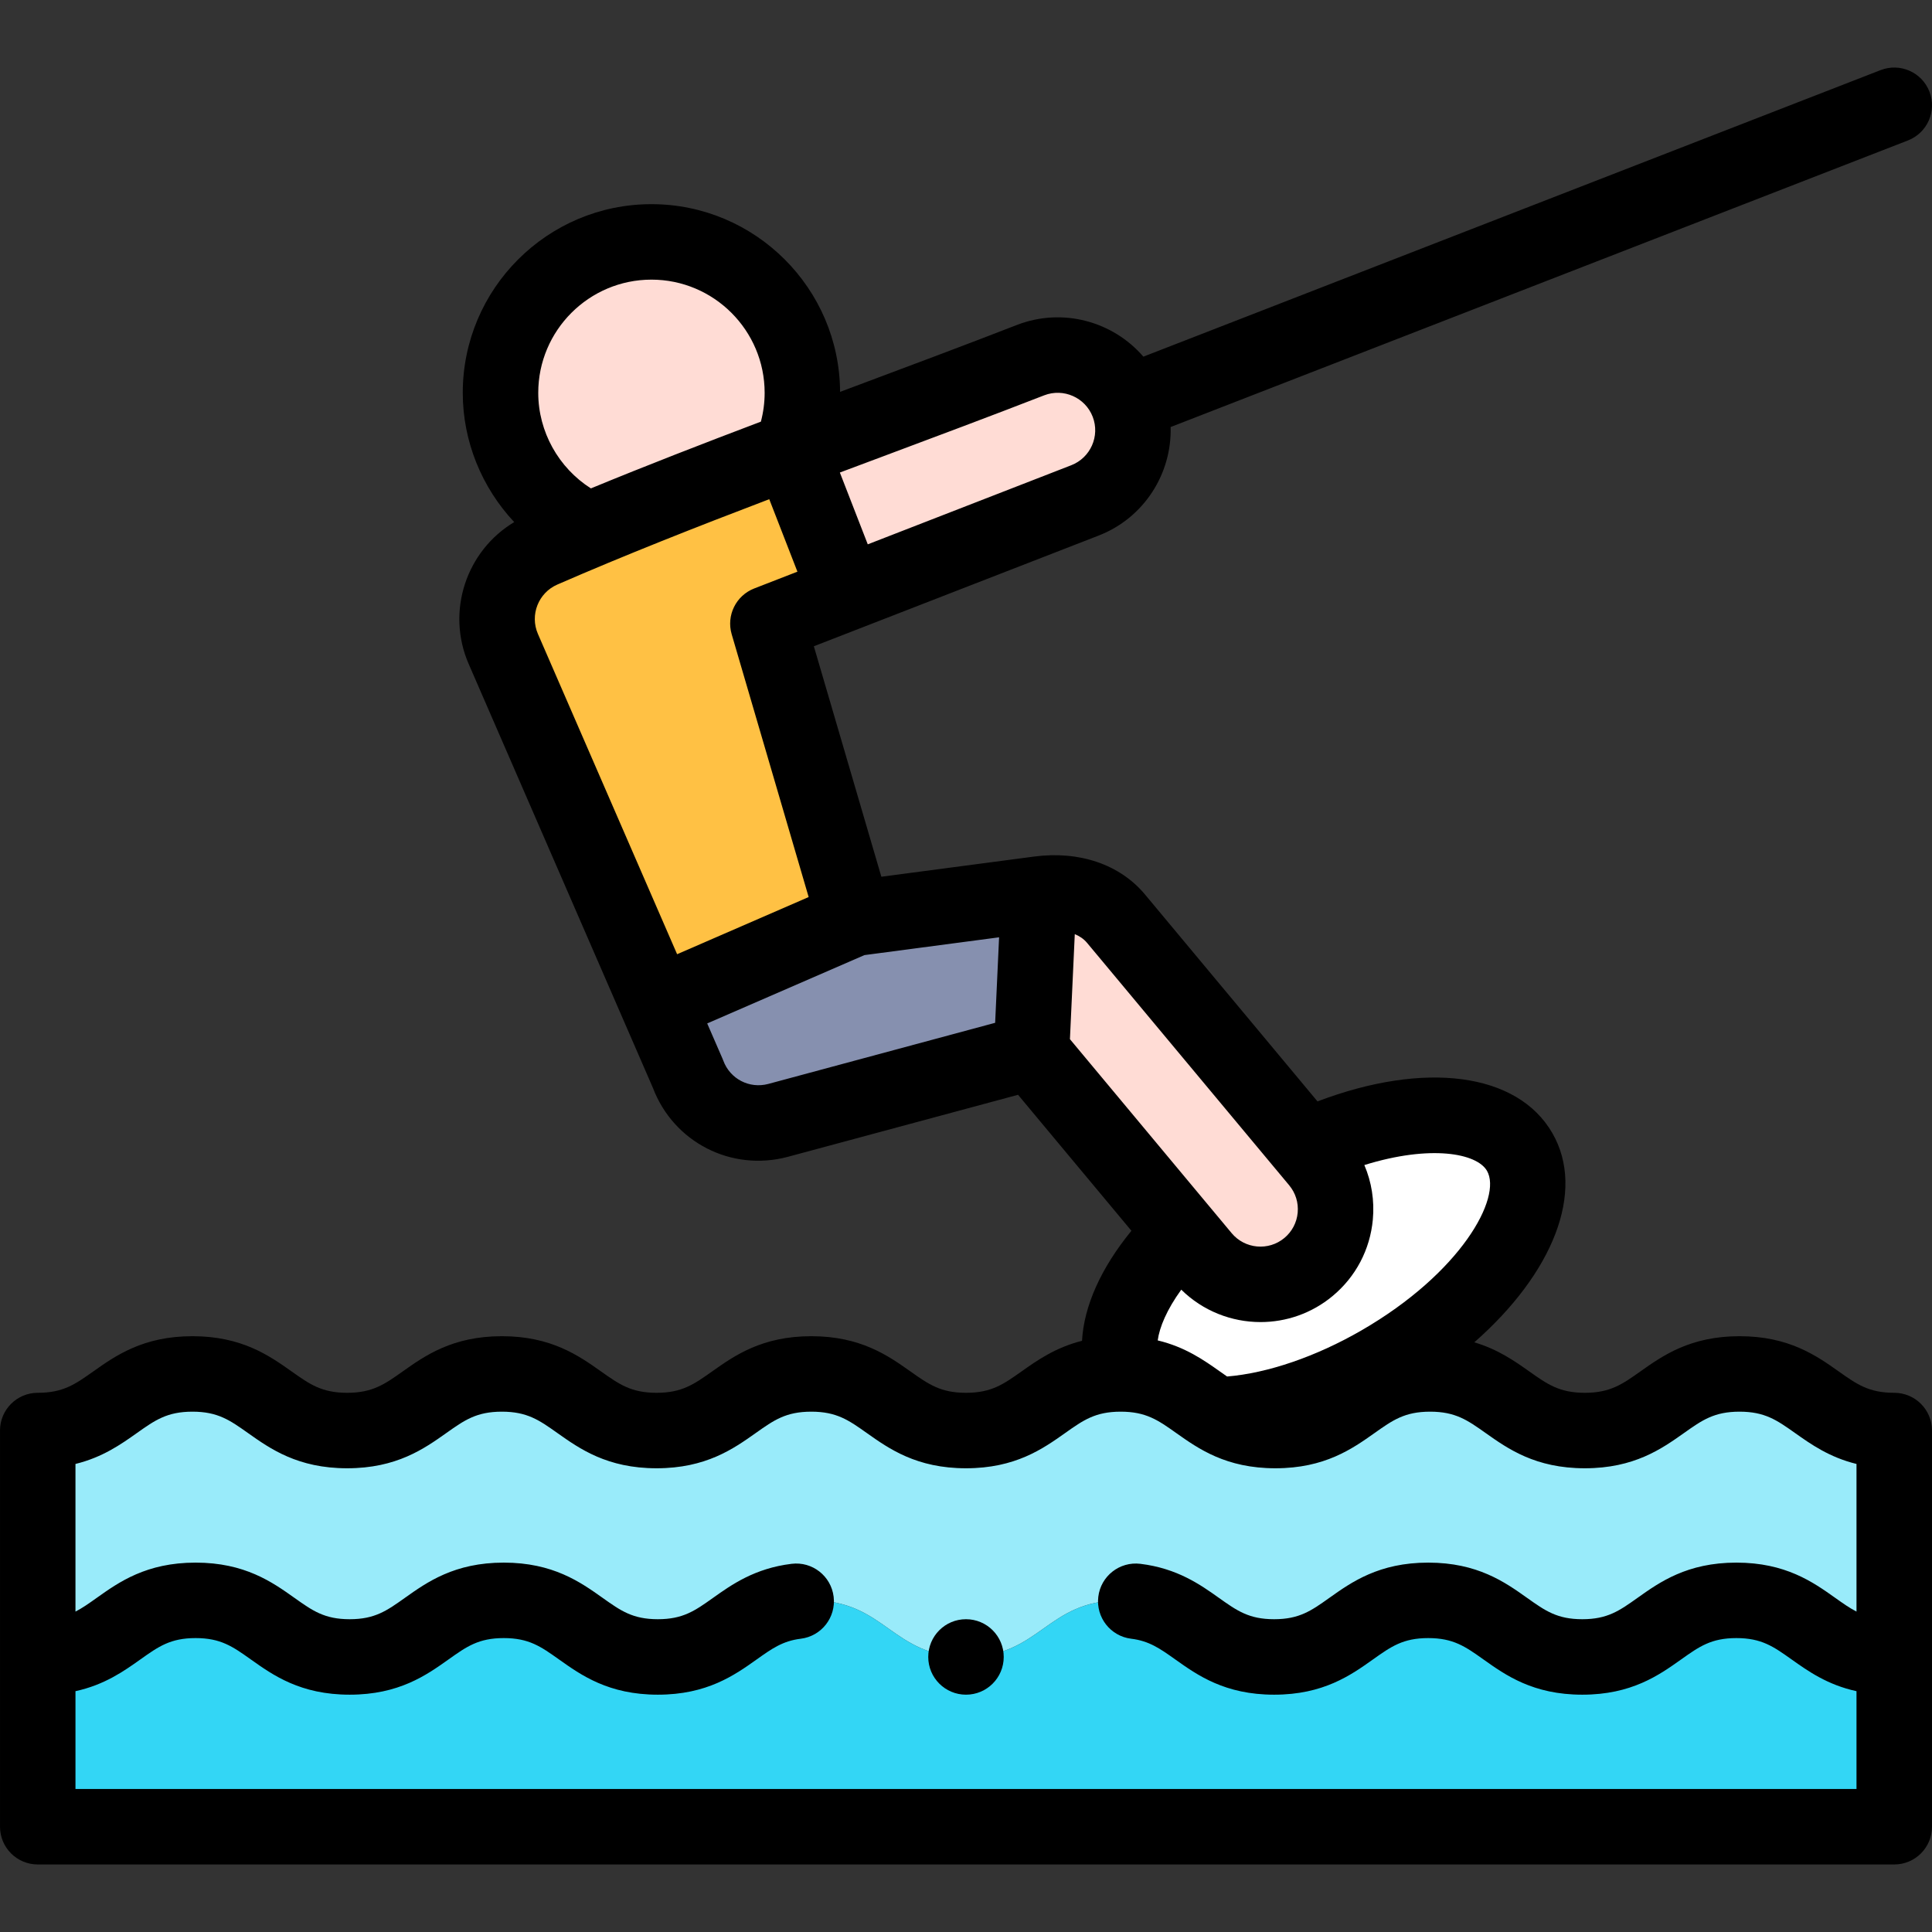 <svg id="Layer_1" enable-background="new 0 0 512.004 512.004" height="512" viewBox="0 0 512.004 512.004" width="512" xmlns="http://www.w3.org/2000/svg"><rect x="0" y="0" width="512.004" height="512.004" fill="#333333" stroke="none"/><g><g clip-rule="evenodd" fill-rule="evenodd"><path d="m402.724 305.273c-7.157-12.396-30.831-12.954-56.54-1.333l3.156 3.786c7.033 8.457 5.878 21.014-2.578 28.047-8.457 7.033-21.014 5.879-28.047-2.578l-5.623-6.746c-13.741 13.7-19.403 28.031-14.889 37.679 12.059.383 17.048 6.519 24.295 10.818 12.958-.292 28.661-5.261 43.264-13.692 28.698-16.569 45.246-41.632 36.962-55.981z" fill="#fff"/><path d="m297 424.111c19.812 0 21.188 15 41 15s21.188-15 41-15 21.188 15 41 15 21.188-15 41-15 21.188 15 41 15v-60.002c-19.812 0-21.188-15-41-15s-21.188 15-41 15-21.188-15-41-15-21.188 15-41 15-21.188-15-41-15-21.188 15-41 15-21.188-15-41-15-21.188 15-41 15-21.188-15-41-15-21.188 15-41 15-21.188-15-41-15-21.188 15-41 15v60.002c19.812 0 21.188-15 41-15s21.188 15 41 15 21.188-15 41-15 21.188 15 41 15 21.189-15 41-15c19.812 0 21.188 15 41 15s21.189-15 41-15z" fill="#99ebfa"/><path d="m338.001 439.111c-19.812 0-21.188-15-41-15s-21.188 15-41 15-21.188-15-41-15-21.188 15-41 15-21.188-15-41-15-21.188 15-41 15-21.188-15-41-15-21.188 15-41 15v44.995h492.001v-44.995c-19.812 0-21.188-15-41-15s-21.188 15-41 15-21.188-15-41-15c-19.813 0-21.189 15-41.001 15z" fill="#33d6f5"/><path d="m224.271 157.198 63.228-24.576c10.269-3.969 15.376-15.512 11.406-25.781-3.969-10.269-15.512-15.376-25.781-11.406-20.562 7.992-42.1 15.904-63.535 23.991z" fill="#ffdcd5"/><path d="m224.271 157.198-14.682-37.773c-22.491 8.484-44.868 17.16-65.886 26.322-10.096 4.401-14.713 16.154-10.312 26.25l40.868 94.039 52.123-22.652-22.879-78.113z" fill="#ffc144"/><path d="m275.311 236.919-48.929 6.464-52.123 22.652 8.043 18.508c3.527 9.576 13.838 15.058 23.891 12.372l67.184-18.103z" fill="#8690af"/><g fill="#ffdcd5"><path d="m275.311 236.919-1.934 41.894 45.339 54.382c7.033 8.457 19.59 9.611 28.047 2.578s9.611-19.59 2.578-28.047l-53.561-64.244c-4.956-5.959-12.775-7.579-20.469-6.563z"/><path d="m156.022 140.492c17.345-7.25 35.419-14.221 53.567-21.067 2.013-4.856 3.049-10.062 3.049-15.319 0-22.091-17.909-40-40-40s-40 17.909-40 40c0 15.732 9.21 29.918 23.384 36.386z"/></g></g><g><path d="m502.001 369.109c-6.724 0-9.906-2.252-14.722-5.662-5.877-4.161-13.191-9.338-26.278-9.338s-20.401 5.178-26.278 9.338c-4.816 3.409-7.998 5.662-14.722 5.662-6.725 0-9.906-2.252-14.722-5.662-3.837-2.717-8.299-5.858-14.569-7.717 20.826-18.275 29.604-39.991 20.674-55.457-9.264-16.046-33.823-19.169-62.231-8.388l-45.685-54.797c-6.655-8.002-17.395-11.677-29.467-10.083l-40.432 5.342-17.89-61.08 75.426-29.317c12.131-4.689 19.467-16.466 19.125-28.781l195.395-75.947c5.147-2.001 7.699-7.796 5.698-12.944-2-5.147-7.792-7.699-12.944-5.698l-195.371 75.937c-8.033-9.325-21.373-13.093-33.508-8.403-13.854 5.385-28.482 10.856-42.628 16.147-1.411.528-2.826 1.057-4.241 1.587-.14-27.451-22.51-49.742-49.993-49.742-27.57 0-50 22.43-50 50 0 12.885 5.061 25.113 13.632 34.253-12.708 7.613-18.122 23.698-12.052 37.624l48.809 112.31c5.481 14.427 20.793 22.28 35.767 18.278l61.002-16.437 30.046 36.039c-8.088 9.874-12.594 19.997-13.091 29.154-7.052 1.779-11.9 5.197-16.029 8.12-4.816 3.409-7.998 5.662-14.722 5.662-6.725 0-9.906-2.252-14.722-5.662-5.877-4.161-13.191-9.338-26.278-9.338s-20.401 5.178-26.278 9.338c-4.816 3.409-7.998 5.662-14.722 5.662s-9.906-2.252-14.722-5.662c-5.877-4.161-13.191-9.338-26.278-9.338s-20.401 5.178-26.278 9.338c-4.816 3.409-7.998 5.662-14.722 5.662s-9.906-2.252-14.722-5.662c-5.877-4.161-13.191-9.338-26.278-9.338s-20.401 5.178-26.278 9.338c-4.816 3.409-7.998 5.662-14.722 5.662-5.523 0-10 4.477-10 10v104.997c0 5.523 4.477 10 10 10h492.001c5.523 0 10-4.477 10-10v-104.997c0-5.523-4.477-10-10-10zm-107.937-58.836c4.077 7.062-6.869 27.06-33.301 42.321-12.007 6.932-24.821 11.308-35.568 12.196-.617-.424-1.25-.871-1.916-1.342-4.214-2.983-9.18-6.479-16.47-8.225.476-3.521 2.426-8.173 6.241-13.446 5.747 5.664 13.349 8.587 21.004 8.587 6.744 0 13.525-2.263 19.103-6.901 6.144-5.109 9.93-12.306 10.662-20.263.461-5.012-.328-9.947-2.25-14.45 17.554-5.45 29.809-3.129 32.495 1.523zm-105.965-60.387 53.554 64.234c1.693 2.036 2.492 4.61 2.25 7.248-.243 2.637-1.498 5.022-3.534 6.716-4.204 3.495-10.468 2.919-13.972-1.293l-42.851-51.398 1.285-27.835c1.226.499 2.363 1.24 3.268 2.328zm-54.22-128.892c14.205-5.313 28.894-10.807 42.85-16.231 5.109-1.972 10.875.575 12.849 5.684 1.975 5.109-.575 10.874-5.702 12.855l-53.907 20.953-7.396-19.028c3.78-1.418 7.552-2.829 11.306-4.233zm-61.24-46.888c16.542 0 30 13.458 30 30 0 2.593-.339 5.148-.994 7.633-15.175 5.748-30.347 11.626-45.051 17.691-8.57-5.45-13.954-15.034-13.954-25.325-.001-16.541 13.457-29.999 29.999-29.999zm-24.941 80.808c17.902-7.803 36.972-15.314 56.163-22.622l7.466 19.208-11.448 4.45c-4.838 1.88-7.433 7.15-5.974 12.132l20.399 69.647-34.861 15.151-36.887-84.878c-2.189-5.026.117-10.897 5.142-13.088zm55.913 132.34c-5.013 1.337-10.137-1.313-11.926-6.167-.066-.178-.137-.355-.212-.529l-4.057-9.336 41.665-18.108 35.689-4.715-1.046 22.658zm-183.611 186.852v-25.923c7.709-1.676 12.858-5.328 17.211-8.422 4.787-3.402 7.949-5.65 14.623-5.65s9.836 2.248 14.623 5.65c5.86 4.166 13.152 9.35 26.21 9.35s20.351-5.184 26.21-9.35c4.787-3.402 7.95-5.65 14.623-5.65s9.836 2.248 14.623 5.65c5.86 4.166 13.153 9.35 26.21 9.35s20.35-5.184 26.21-9.348c4.001-2.844 6.892-4.898 11.663-5.48 5.482-.668 9.384-5.655 8.716-11.137s-5.652-9.388-11.137-8.716c-9.804 1.195-15.917 5.54-20.828 9.031-4.788 3.403-7.951 5.65-14.625 5.65-6.673 0-9.836-2.248-14.623-5.65-5.86-4.166-13.153-9.35-26.21-9.35s-20.35 5.184-26.21 9.349c-4.787 3.403-7.95 5.651-14.624 5.651-6.673 0-9.835-2.248-14.623-5.65-5.86-4.166-13.153-9.35-26.21-9.35s-20.351 5.184-26.21 9.35c-2.036 1.447-3.78 2.683-5.624 3.628v-39.126c7.193-1.76 12.098-5.233 16.278-8.192 4.816-3.409 7.998-5.662 14.722-5.662s9.906 2.252 14.722 5.662c5.877 4.161 13.191 9.338 26.278 9.338s20.401-5.178 26.278-9.338c4.816-3.409 7.998-5.662 14.722-5.662 6.725 0 9.906 2.252 14.722 5.662 5.877 4.161 13.191 9.338 26.278 9.338s20.401-5.178 26.278-9.338c4.816-3.409 7.998-5.662 14.722-5.662s9.906 2.252 14.722 5.662c5.877 4.161 13.191 9.338 26.278 9.338s20.401-5.178 26.278-9.338c4.816-3.409 7.998-5.662 14.722-5.662 6.725 0 9.906 2.252 14.722 5.662 5.877 4.161 13.191 9.338 26.278 9.338s20.401-5.178 26.278-9.338c4.816-3.409 7.998-5.662 14.722-5.662s9.906 2.252 14.722 5.662c5.877 4.161 13.191 9.338 26.278 9.338s20.401-5.178 26.278-9.338c4.816-3.409 7.998-5.662 14.722-5.662s9.906 2.252 14.722 5.662c4.18 2.959 9.085 6.432 16.278 8.192v39.126c-1.844-.945-3.587-2.181-5.624-3.629-5.86-4.165-13.152-9.349-26.21-9.349s-20.351 5.184-26.21 9.35c-4.787 3.402-7.95 5.65-14.623 5.65s-9.836-2.248-14.623-5.65c-5.86-4.166-13.152-9.35-26.21-9.35s-20.351 5.184-26.21 9.35c-4.787 3.402-7.949 5.65-14.623 5.65s-9.837-2.248-14.625-5.65c-4.913-3.492-11.028-7.838-20.836-9.032-5.481-.663-10.468 3.236-11.135 8.718s3.236 10.468 8.718 11.135c4.773.581 7.666 2.636 11.667 5.48 5.86 4.165 13.153 9.349 26.211 9.349s20.351-5.184 26.21-9.35c4.787-3.402 7.949-5.65 14.623-5.65 6.673 0 9.836 2.248 14.623 5.65 5.86 4.166 13.152 9.35 26.21 9.35s20.351-5.184 26.21-9.35c4.787-3.402 7.95-5.65 14.623-5.65s9.836 2.248 14.623 5.65c4.353 3.094 9.502 6.746 17.211 8.422v25.923z"/><path d="m256 429.111h-.007c-5.523 0-9.996 4.477-9.996 10s4.48 10 10.003 10 10-4.477 10-10-4.477-10-10-10z"/></g></g></svg>